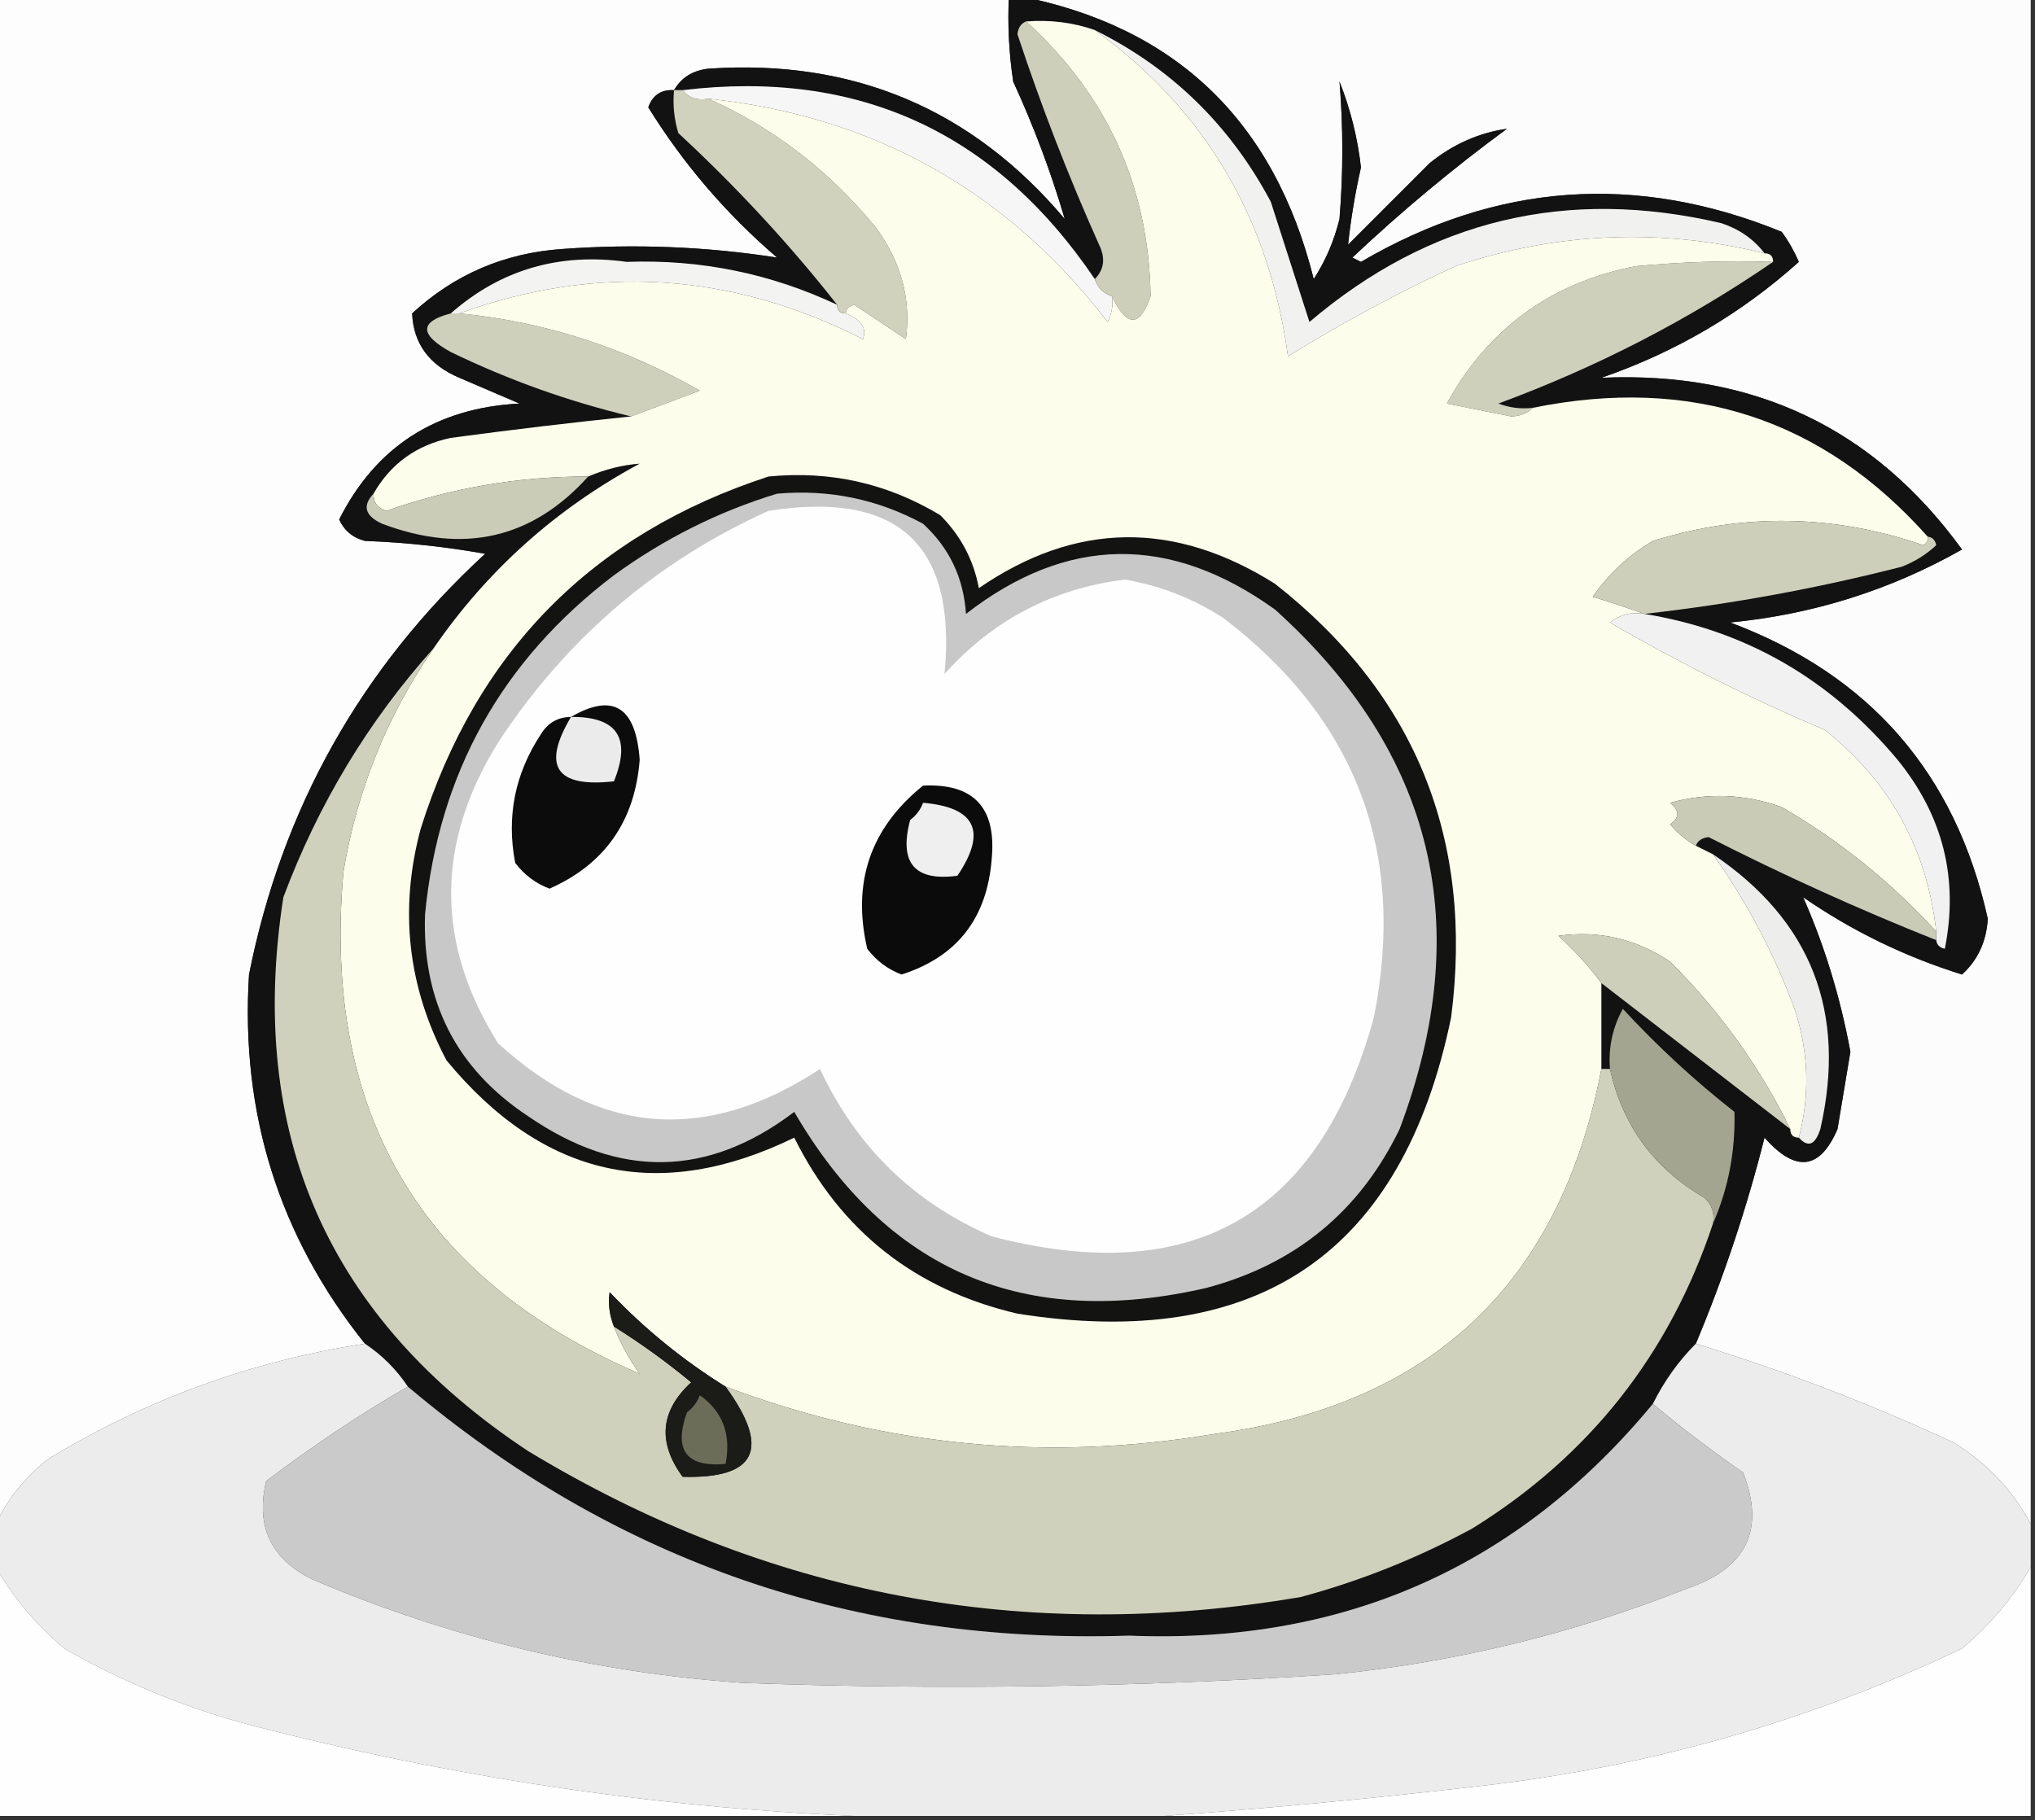 <?xml version="1.0" encoding="UTF-8"?>
<!DOCTYPE svg PUBLIC "-//W3C//DTD SVG 1.1//EN" "http://www.w3.org/Graphics/SVG/1.1/DTD/svg11.dtd">
<svg xmlns="http://www.w3.org/2000/svg" version="1.1" width="237px" height="212px" style="shape-rendering:geometricPrecision; text-rendering:geometricPrecision; image-rendering:optimizeQuality; fill-rule:evenodd; clip-rule:evenodd" xmlns:xlink="http://www.w3.org/1999/xlink">
<rect width="100%" height="100%" fill="#333333" stroke="none"/>
<g><path style="opacity:1" fill="#fdfdfd" d="M -0.5,-0.5 C 38.833,-0.5 78.167,-0.5 117.5,-0.5C 117.335,2.85 117.502,6.183 118,9.5C 120.429,14.801 122.429,20.135 124,25.5C 113.184,12.68 99.351,6.846 82.5,8C 80.68,8.2 79.347,9.034 78.5,10.5C 77.005,10.415 76.005,11.082 75.5,12.5C 79.564,19.069 84.564,24.903 90.5,30C 82.254,28.715 73.921,28.381 65.5,29C 58.754,29.458 52.921,31.958 48,36.5C 48.15,40.016 49.983,42.516 53.5,44C 55.833,45 58.167,46 60.5,47C 50.785,47.511 43.785,52.011 39.5,60.5C 40.09,61.799 41.09,62.632 42.5,63C 47.202,63.172 51.868,63.672 56.5,64.5C 42.025,77.82 32.858,94.153 29,113.5C 27.996,129.651 32.496,143.984 42.5,156.5C 29.244,158.529 16.91,163.029 5.5,170C 2.879,172.114 0.879,174.614 -0.5,177.5C -0.5,118.167 -0.5,58.833 -0.5,-0.5 Z"/></g>
<g><path style="opacity:1" fill="#fcfcfc" d="M 118.5,-0.5 C 157.833,-0.5 197.167,-0.5 236.5,-0.5C 236.5,58.833 236.5,118.167 236.5,177.5C 234.408,173.572 231.408,170.406 227.5,168C 217.664,163.448 207.664,159.615 197.5,156.5C 200.762,148.713 203.429,140.713 205.5,132.5C 209.127,136.598 211.96,136.265 214,131.5C 214.5,128.5 215,125.5 215.5,122.5C 214.329,116.163 212.496,110.163 210,104.5C 215.692,108.429 221.858,111.429 228.5,113.5C 230.349,111.811 231.349,109.644 231.5,107C 227.749,90.081 217.749,78.581 201.5,72.5C 211.138,71.564 220.138,68.731 228.5,64C 218.253,49.88 204.253,43.213 186.5,44C 195.121,41.026 202.788,36.526 209.5,30.5C 208.96,29.252 208.293,28.085 207.5,27C 190.612,20.102 174.279,21.268 158.5,30.5C 158.167,30.333 157.833,30.167 157.5,30C 163.208,24.623 169.208,19.623 175.5,15C 172.23,15.463 169.23,16.796 166.5,19C 163.333,22.167 160.167,25.333 157,28.5C 157.311,25.558 157.811,22.558 158.5,19.5C 158.109,16.041 157.276,12.707 156,9.5C 156.438,14.797 156.438,20.13 156,25.5C 155.381,28.032 154.381,30.365 153,32.5C 148.383,14.045 136.883,3.045 118.5,-0.5 Z"/></g>
<g><path style="opacity:1" fill="#121212" d="M 117.5,-0.5 C 117.833,-0.5 118.167,-0.5 118.5,-0.5C 136.883,3.045 148.383,14.045 153,32.5C 154.381,30.365 155.381,28.032 156,25.5C 156.438,20.13 156.438,14.797 156,9.5C 157.276,12.707 158.109,16.041 158.5,19.5C 157.811,22.558 157.311,25.558 157,28.5C 160.167,25.333 163.333,22.167 166.5,19C 169.23,16.796 172.23,15.463 175.5,15C 169.208,19.623 163.208,24.623 157.5,30C 157.833,30.167 158.167,30.333 158.5,30.5C 174.279,21.268 190.612,20.102 207.5,27C 208.293,28.085 208.96,29.252 209.5,30.5C 202.788,36.526 195.121,41.026 186.5,44C 204.253,43.213 218.253,49.88 228.5,64C 220.138,68.731 211.138,71.564 201.5,72.5C 217.749,78.581 227.749,90.081 231.5,107C 231.349,109.644 230.349,111.811 228.5,113.5C 221.858,111.429 215.692,108.429 210,104.5C 212.496,110.163 214.329,116.163 215.5,122.5C 215,125.5 214.5,128.5 214,131.5C 211.96,136.265 209.127,136.598 205.5,132.5C 203.429,140.713 200.762,148.713 197.5,156.5C 195.478,158.531 193.811,160.865 192.5,163.5C 176.782,182.518 156.449,191.518 131.5,190.5C 99.605,191.537 71.605,181.87 47.5,161.5C 46.167,159.5 44.5,157.833 42.5,156.5C 32.496,143.984 27.996,129.651 29,113.5C 32.858,94.153 42.025,77.82 56.5,64.5C 51.868,63.672 47.202,63.172 42.5,63C 41.09,62.632 40.09,61.799 39.5,60.5C 43.785,52.011 50.785,47.511 60.5,47C 58.167,46 55.833,45 53.5,44C 49.983,42.516 48.15,40.016 48,36.5C 52.921,31.958 58.754,29.458 65.5,29C 73.921,28.381 82.254,28.715 90.5,30C 84.564,24.903 79.564,19.069 75.5,12.5C 76.005,11.082 77.005,10.415 78.5,10.5C 79.347,9.034 80.68,8.2 82.5,8C 99.351,6.846 113.184,12.68 124,25.5C 122.429,20.135 120.429,14.801 118,9.5C 117.502,6.183 117.335,2.85 117.5,-0.5 Z"/></g>
<g><path style="opacity:1" fill="#cfd0bc" d="M 52.5,36.5 C 52.833,36.5 53.167,36.5 53.5,36.5C 63.386,37.461 72.719,40.461 81.5,45.5C 78.81,46.507 76.144,47.507 73.5,48.5C 66.248,46.768 59.248,44.268 52.5,41C 48.828,38.966 48.828,37.466 52.5,36.5 Z"/></g>
<g><path style="opacity:1" fill="#cfd0bb" d="M 206.5,30.5 C 196.616,37.277 185.949,42.777 174.5,47C 175.793,47.49 177.127,47.657 178.5,47.5C 177.903,48.139 177.07,48.472 176,48.5C 173.5,48 171,47.5 168.5,47C 173.316,38.254 180.649,32.921 190.5,31C 195.823,30.501 201.156,30.334 206.5,30.5 Z"/></g>
<g><path style="opacity:1" fill="#f3f3f2" d="M 97.5,35.5 C 97.5,36.167 97.833,36.5 98.5,36.5C 100.317,37.219 100.984,38.219 100.5,39.5C 85.193,31.716 69.527,30.716 53.5,36.5C 53.167,36.5 52.833,36.5 52.5,36.5C 58.3,31.404 65.134,29.404 73,30.5C 81.595,30.191 89.761,31.858 97.5,35.5 Z"/></g>
<g><path style="opacity:1" fill="#d1d2bd" d="M 78.5,10.5 C 78.833,10.5 79.167,10.5 79.5,10.5C 80.209,11.404 81.209,11.737 82.5,11.5C 90.103,14.905 96.603,19.905 102,26.5C 104.956,30.508 106.123,34.841 105.5,39.5C 103.5,38.167 101.5,36.833 99.5,35.5C 98.893,35.624 98.56,35.957 98.5,36.5C 97.833,36.5 97.5,36.167 97.5,35.5C 91.929,28.423 85.762,21.756 79,15.5C 78.507,13.866 78.34,12.199 78.5,10.5 Z"/></g>
<g><path style="opacity:1" fill="#f1f1f0" d="M 127.5,3.5 C 136.431,7.93 143.264,14.596 148,23.5C 149.502,28.178 151.002,32.845 152.5,37.5C 166.479,25.601 182.479,21.768 200.5,26C 202.584,26.697 204.251,27.864 205.5,29.5C 193.388,26.539 181.388,27.039 169.5,31C 162.761,34.118 156.261,37.618 150,41.5C 147.806,25.409 140.306,12.742 127.5,3.5 Z"/></g>
<g><path style="opacity:1" fill="#f6f6f6" d="M 127.5,32.5 C 127.833,33.5 128.5,34.167 129.5,34.5C 129.649,35.552 129.483,36.552 129,37.5C 117.229,22.197 101.729,13.53 82.5,11.5C 81.209,11.737 80.209,11.404 79.5,10.5C 99.917,8.04 115.917,15.373 127.5,32.5 Z"/></g>
<g><path style="opacity:1" fill="#cecfba" d="M 119.5,2.5 C 128.96,11.085 133.793,21.752 134,34.5C 132.738,38.151 131.238,38.151 129.5,34.5C 128.5,34.167 127.833,33.5 127.5,32.5C 128.598,31.399 128.765,30.066 128,28.5C 124.417,20.5 121.251,12.334 118.5,4C 118.57,3.235 118.903,2.735 119.5,2.5 Z"/></g>
<g><path style="opacity:1" fill="#fdfdec" d="M 119.5,2.5 C 122.279,2.279 124.946,2.612 127.5,3.5C 140.306,12.742 147.806,25.409 150,41.5C 156.261,37.618 162.761,34.118 169.5,31C 181.388,27.039 193.388,26.539 205.5,29.5C 206.167,29.5 206.5,29.833 206.5,30.5C 201.156,30.334 195.823,30.501 190.5,31C 180.649,32.921 173.316,38.254 168.5,47C 171,47.5 173.5,48 176,48.5C 177.07,48.472 177.903,48.139 178.5,47.5C 196.924,43.754 212.258,48.754 224.5,62.5C 224.565,62.938 224.399,63.272 224,63.5C 213.528,59.896 203.028,59.73 192.5,63C 189.689,64.644 187.356,66.81 185.5,69.5C 187.631,70.169 189.631,70.835 191.5,71.5C 190.022,71.238 188.689,71.571 187.5,72.5C 195.554,77.194 203.888,81.361 212.5,85C 220.096,91.025 224.43,98.859 225.5,108.5C 220.242,102.742 214.242,97.908 207.5,94C 203.198,92.465 198.865,92.298 194.5,93.5C 195.641,94.425 195.641,95.259 194.5,96C 195.373,97.045 196.373,97.878 197.5,98.5C 198.167,98.833 198.833,99.167 199.5,99.5C 203.42,105.003 206.587,111.003 209,117.5C 210.638,122.51 210.805,127.51 209.5,132.5C 208.833,132.5 208.5,132.167 208.5,131.5C 204.956,124.265 200.289,117.765 194.5,112C 190.514,109.335 186.181,108.335 181.5,109C 183.373,110.704 185.04,112.537 186.5,114.5C 186.5,117.833 186.5,121.167 186.5,124.5C 181.701,149.466 166.701,163.633 141.5,167C 121.954,170.29 102.954,168.457 84.5,161.5C 79.572,158.44 75.072,154.774 71,150.5C 70.805,151.819 70.972,153.153 71.5,154.5C 72.242,156.426 73.242,158.259 74.5,160C 48.993,149.083 37.493,129.583 40,101.5C 41.592,91.993 45.092,83.327 50.5,75.5C 56.744,66.426 64.744,59.259 74.5,54C 72.494,54.15 70.494,54.65 68.5,55.5C 60.438,55.483 52.605,56.816 45,59.5C 43.97,59.164 43.47,58.497 43.5,57.5C 45.5,54.006 48.5,51.84 52.5,51C 59.63,50.042 66.63,49.208 73.5,48.5C 76.144,47.507 78.81,46.507 81.5,45.5C 72.719,40.461 63.386,37.461 53.5,36.5C 69.527,30.716 85.193,31.716 100.5,39.5C 100.984,38.219 100.317,37.219 98.5,36.5C 98.56,35.957 98.893,35.624 99.5,35.5C 101.5,36.833 103.5,38.167 105.5,39.5C 106.123,34.841 104.956,30.508 102,26.5C 96.603,19.905 90.103,14.905 82.5,11.5C 101.729,13.53 117.229,22.197 129,37.5C 129.483,36.552 129.649,35.552 129.5,34.5C 131.238,38.151 132.738,38.151 134,34.5C 133.793,21.752 128.96,11.085 119.5,2.5 Z"/></g>
<g><path style="opacity:1" fill="#cbccb8" d="M 68.5,55.5 C 61.99,62.743 53.99,64.577 44.5,61C 42.505,60.076 42.172,58.91 43.5,57.5C 43.47,58.497 43.97,59.164 45,59.5C 52.605,56.816 60.438,55.483 68.5,55.5 Z"/></g>
<g><path style="opacity:1" fill="#cecfba" d="M 224.5,62.5 C 225.043,62.56 225.376,62.893 225.5,63.5C 224.335,64.584 223.002,65.417 221.5,66C 211.625,68.53 201.625,70.363 191.5,71.5C 189.631,70.835 187.631,70.169 185.5,69.5C 187.356,66.81 189.689,64.644 192.5,63C 203.028,59.73 213.528,59.896 224,63.5C 224.399,63.272 224.565,62.938 224.5,62.5 Z"/></g>
<g><path style="opacity:1" fill="#131312" d="M 89.5,55.5 C 96.676,54.794 103.343,56.294 109.5,60C 111.884,62.379 113.384,65.213 114,68.5C 125.253,60.765 136.753,60.599 148.5,68C 164.836,80.855 171.669,97.689 169,118.5C 163.343,145.937 146.509,157.437 118.5,153C 106.577,150.215 97.91,143.382 92.5,132.5C 76.776,140.157 63.276,137.157 52,123.5C 47.467,114.903 46.467,105.903 49,96.5C 55.515,75.846 69.015,62.179 89.5,55.5 Z"/></g>
<g><path style="opacity:1" fill="#c8c8c8" d="M 90.5,57.5 C 96.532,56.965 102.199,58.132 107.5,61C 110.558,63.807 112.225,67.307 112.5,71.5C 124.267,62.371 136.267,62.204 148.5,71C 167.051,87.73 171.884,107.896 163,131.5C 158.372,141.076 150.872,147.243 140.5,150C 119.306,154.894 103.306,148.061 92.5,129.5C 82.445,137.136 72.112,137.303 61.5,130C 53.154,124.476 49.154,116.642 49.5,106.5C 51.086,90.093 58.419,76.926 71.5,67C 77.378,62.727 83.712,59.561 90.5,57.5 Z"/></g>
<g><path style="opacity:1" fill="#fefefe" d="M 89.5,59.5 C 104.614,57.118 111.447,63.452 110,78.5C 115.619,72.219 122.619,68.552 131,67.5C 135.15,68.216 138.983,69.716 142.5,72C 157.988,83.819 163.822,99.319 160,118.5C 153.666,141.589 138.833,150.089 115.5,144C 106.388,140.055 99.721,133.555 95.5,124.5C 82.233,133.242 69.733,132.242 58,121.5C 50.721,109.899 50.721,98.233 58,86.5C 65.914,74.414 76.414,65.414 89.5,59.5 Z"/></g>
<g><path style="opacity:1" fill="#f1f1f1" d="M 191.5,71.5 C 203.305,73.414 213.138,79.081 221,88.5C 226.294,95.009 228.127,102.342 226.5,110.5C 225.893,110.376 225.56,110.043 225.5,109.5C 225.5,109.167 225.5,108.833 225.5,108.5C 224.43,98.859 220.096,91.025 212.5,85C 203.888,81.361 195.554,77.194 187.5,72.5C 188.689,71.571 190.022,71.238 191.5,71.5 Z"/></g>
<g><path style="opacity:1" fill="#0c0c0c" d="M 66.5,83.5 C 71.397,80.652 74.064,82.319 74.5,88.5C 73.938,95.645 70.438,100.645 64,103.5C 62.395,102.899 61.062,101.899 60,100.5C 58.967,95.106 59.967,90.106 63,85.5C 63.816,84.177 64.983,83.511 66.5,83.5 Z"/></g>
<g><path style="opacity:1" fill="#ebebeb" d="M 66.5,83.5 C 71.881,83.452 73.547,85.952 71.5,91C 64.745,91.756 63.078,89.256 66.5,83.5 Z"/></g>
<g><path style="opacity:1" fill="#d0d1bc" d="M 50.5,75.5 C 45.092,83.327 41.592,91.993 40,101.5C 37.493,129.583 48.993,149.083 74.5,160C 73.242,158.259 72.242,156.426 71.5,154.5C 74.621,156.448 77.621,158.615 80.5,161C 76.895,164.315 76.561,167.982 79.5,172C 88.119,172.241 89.785,168.741 84.5,161.5C 102.954,168.457 121.954,170.29 141.5,167C 166.701,163.633 181.701,149.466 186.5,124.5C 186.833,124.5 187.167,124.5 187.5,124.5C 188.971,131.107 192.637,136.107 198.5,139.5C 199.386,140.325 199.719,141.325 199.5,142.5C 194.44,157.724 185.107,169.558 171.5,178C 165.141,181.453 158.474,184.119 151.5,186C 119.29,191.49 89.29,185.824 61.5,169C 38.213,153.593 28.713,132.093 33,104.5C 37.075,93.632 42.909,83.965 50.5,75.5 Z"/></g>
<g><path style="opacity:1" fill="#0b0b0b" d="M 107.5,91.5 C 113.382,91.217 116.049,94.05 115.5,100C 114.968,106.932 111.468,111.432 105,113.5C 103.395,112.899 102.062,111.899 101,110.5C 99.205,102.767 101.372,96.433 107.5,91.5 Z"/></g>
<g><path style="opacity:1" fill="#cacbb7" d="M 225.5,108.5 C 225.5,108.833 225.5,109.167 225.5,109.5C 216.48,105.906 207.646,101.906 199,97.5C 198.235,97.57 197.735,97.903 197.5,98.5C 196.373,97.878 195.373,97.045 194.5,96C 195.641,95.259 195.641,94.425 194.5,93.5C 198.865,92.298 203.198,92.465 207.5,94C 214.242,97.908 220.242,102.742 225.5,108.5 Z"/></g>
<g><path style="opacity:1" fill="#efefef" d="M 107.5,93.5 C 113.643,94.026 114.976,96.859 111.5,102C 106.504,102.664 104.67,100.498 106,95.5C 106.717,94.956 107.217,94.289 107.5,93.5 Z"/></g>
<g><path style="opacity:1" fill="#ededec" d="M 199.5,99.5 C 210.94,107.214 215.106,117.881 212,131.5C 211.399,133.359 210.566,133.692 209.5,132.5C 210.805,127.51 210.638,122.51 209,117.5C 206.587,111.003 203.42,105.003 199.5,99.5 Z"/></g>
<g><path style="opacity:1" fill="#cecfbb" d="M 208.5,131.5 C 201.148,125.809 193.815,120.143 186.5,114.5C 185.04,112.537 183.373,110.704 181.5,109C 186.181,108.335 190.514,109.335 194.5,112C 200.289,117.765 204.956,124.265 208.5,131.5 Z"/></g>
<g><path style="opacity:1" fill="#a4a591" d="M 199.5,142.5 C 199.719,141.325 199.386,140.325 198.5,139.5C 192.637,136.107 188.971,131.107 187.5,124.5C 187.298,122.011 187.798,119.677 189,117.5C 193.033,121.868 197.366,125.868 202,129.5C 202.115,134.09 201.282,138.423 199.5,142.5 Z"/></g>
<g><path style="opacity:1" fill="#1b1b18" d="M 84.5,161.5 C 89.785,168.741 88.119,172.241 79.5,172C 76.561,167.982 76.895,164.315 80.5,161C 77.621,158.615 74.621,156.448 71.5,154.5C 70.972,153.153 70.805,151.819 71,150.5C 75.072,154.774 79.572,158.44 84.5,161.5 Z"/></g>
<g><path style="opacity:1" fill="#ececec" d="M 42.5,156.5 C 44.5,157.833 46.167,159.5 47.5,161.5C 41.883,164.744 36.383,168.411 31,172.5C 29.74,177.814 31.574,181.647 36.5,184C 52.464,190.794 69.13,194.794 86.5,196C 109.521,196.845 132.521,196.512 155.5,195C 169.646,193.571 183.313,190.238 196.5,185C 203.429,182.645 205.596,178.145 203,171.5C 199.273,168.914 195.773,166.247 192.5,163.5C 193.811,160.865 195.478,158.531 197.5,156.5C 207.664,159.615 217.664,163.448 227.5,168C 231.408,170.406 234.408,173.572 236.5,177.5C 236.5,179.167 236.5,180.833 236.5,182.5C 234.477,186.039 231.811,189.205 228.5,192C 210.752,200.438 192.086,205.771 172.5,208C 160.039,209.45 147.705,210.617 135.5,211.5C 123.5,211.5 111.5,211.5 99.5,211.5C 75.947,210.469 52.613,206.969 29.5,201C 21.764,198.977 14.431,195.977 7.5,192C 4.189,189.205 1.523,186.039 -0.5,182.5C -0.5,180.833 -0.5,179.167 -0.5,177.5C 0.879,174.614 2.879,172.114 5.5,170C 16.91,163.029 29.244,158.529 42.5,156.5 Z"/></g>
<g><path style="opacity:1" fill="#6c6d58" d="M 81.5,162.5 C 84.172,164.391 85.172,167.058 84.5,170.5C 79.931,170.917 78.431,168.917 80,164.5C 80.717,163.956 81.217,163.289 81.5,162.5 Z"/></g>
<g><path style="opacity:1" fill="#cacaca" d="M 47.5,161.5 C 71.605,181.87 99.605,191.537 131.5,190.5C 156.449,191.518 176.782,182.518 192.5,163.5C 195.773,166.247 199.273,168.914 203,171.5C 205.596,178.145 203.429,182.645 196.5,185C 183.313,190.238 169.646,193.571 155.5,195C 132.521,196.512 109.521,196.845 86.5,196C 69.13,194.794 52.464,190.794 36.5,184C 31.574,181.647 29.74,177.814 31,172.5C 36.383,168.411 41.883,164.744 47.5,161.5 Z"/></g>
<g><path style="opacity:1" fill="#fefefe" d="M -0.5,182.5 C 1.523,186.039 4.189,189.205 7.5,192C 14.431,195.977 21.764,198.977 29.5,201C 52.613,206.969 75.947,210.469 99.5,211.5C 66.167,211.5 32.833,211.5 -0.5,211.5C -0.5,201.833 -0.5,192.167 -0.5,182.5 Z"/></g>
<g><path style="opacity:1" fill="#fefefe" d="M 236.5,182.5 C 236.5,192.167 236.5,201.833 236.5,211.5C 202.833,211.5 169.167,211.5 135.5,211.5C 147.705,210.617 160.039,209.45 172.5,208C 192.086,205.771 210.752,200.438 228.5,192C 231.811,189.205 234.477,186.039 236.5,182.5 Z"/></g>
</svg>
